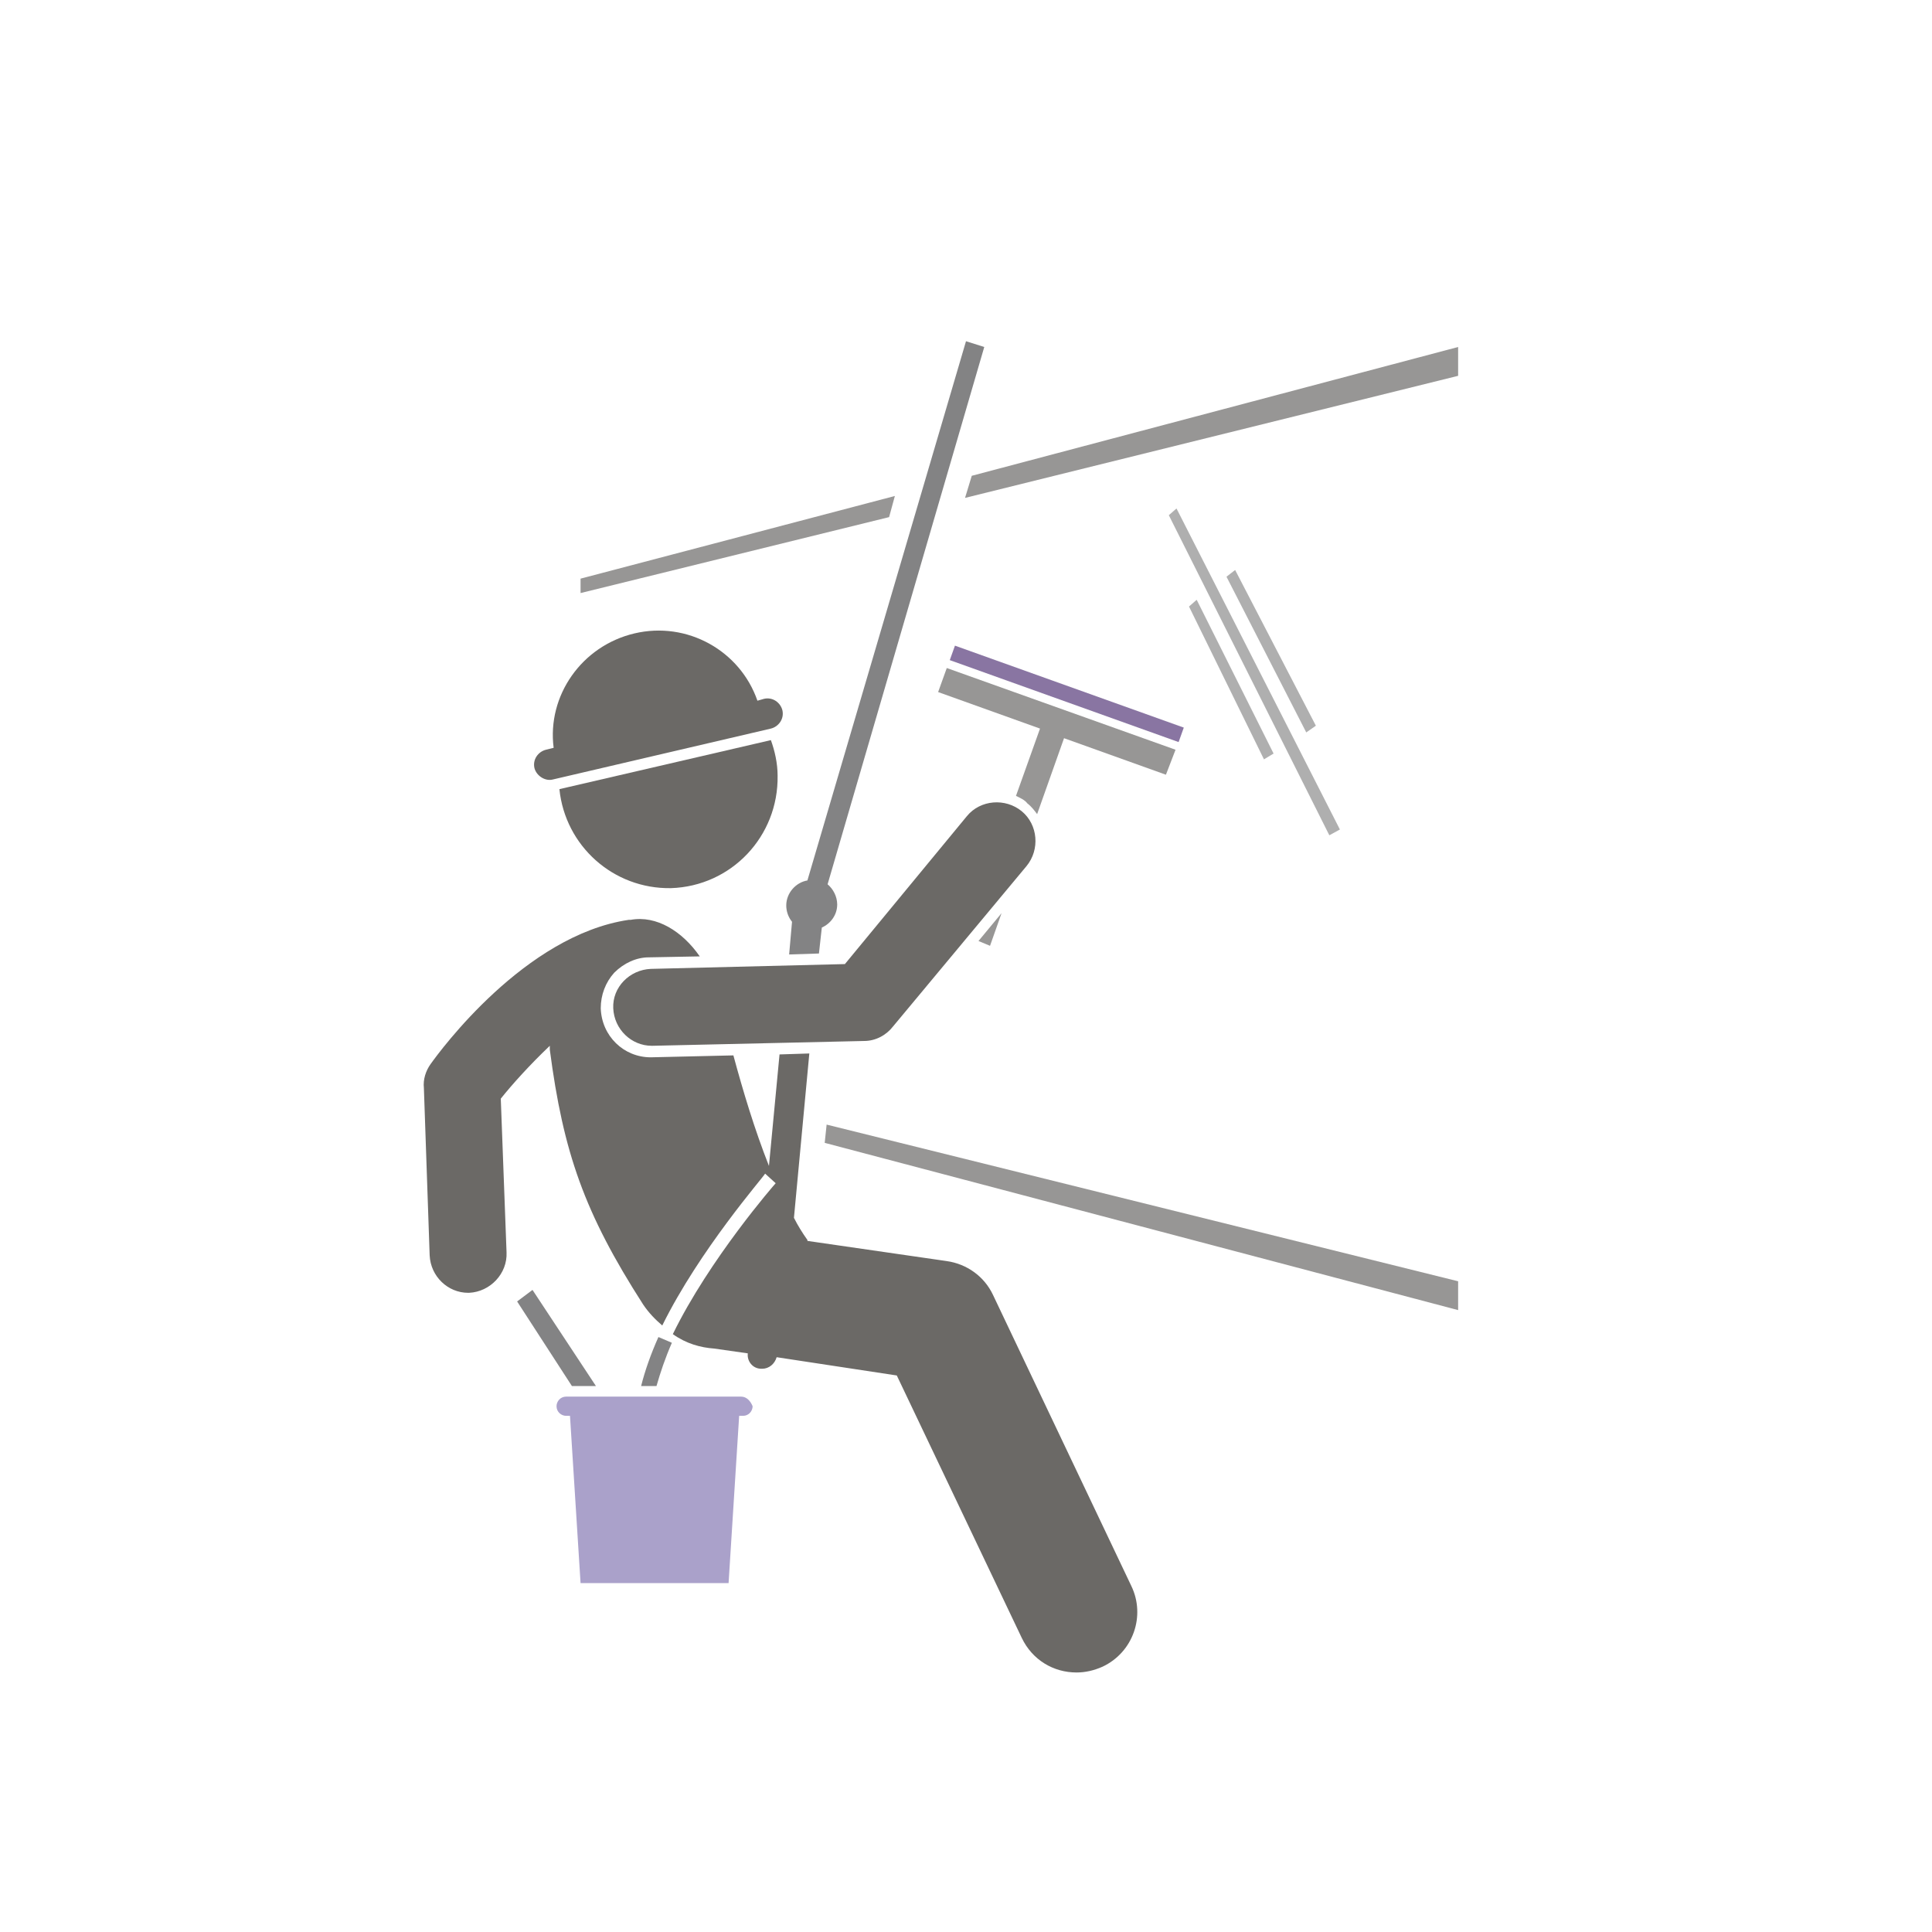 <?xml version="1.0" encoding="utf-8"?>
<!-- Generator: Adobe Illustrator 22.1.0, SVG Export Plug-In . SVG Version: 6.00 Build 0)  -->
<svg version="1.1" id="Слой_1" xmlns="http://www.w3.org/2000/svg" xmlns:xlink="http://www.w3.org/1999/xlink" x="0px" y="0px"
	 viewBox="0 0 201 201" style="enable-background:new 0 0 201 201;" xml:space="preserve">
<style type="text/css">
	.st0{clip-path:url(#SVGID_4_);}
	.st1{clip-path:url(#SVGID_5_);fill:url(#SVGID_6_);}
	.st2{fill:#AFAFAF;}
	.st3{fill:#979695;}
	.st4{fill:#8975A2;}
	.st5{fill:#838384;}
	.st6{fill:#6B6966;}
	.st7{fill:#AAA1CA;}
</style>
<g id="ЌаправлЯющие_длЯ_монтажной_области">
</g>
<g id="после_ремонта">
</g>
<g id="генеральнаЯ">
</g>
<g id="химчистка">
</g>
<g id="эко_клининг">
</g>
<g id="мытье_окон">
	<g>
		<g>
			<defs>
				<polygon id="SVGID_1_" points="1,1 2,1 1,2 				"/>
			</defs>
			<defs>
				<polygon id="SVGID_3_" points="-1,-1 -2,-1 -1,-2 				"/>
			</defs>
			<clipPath id="SVGID_4_">
				<use xlink:href="#SVGID_1_"  style="overflow:visible;"/>
			</clipPath>
			<clipPath id="SVGID_5_" class="st0">
				<use xlink:href="#SVGID_3_"  style="overflow:visible;"/>
			</clipPath>
			
				<linearGradient id="SVGID_6_" gradientUnits="userSpaceOnUse" x1="100.5" y1="1.5" x2="100.5" y2="201.5" gradientTransform="matrix(1 0 0 -1 0 202)">
				<stop  offset="0" style="stop-color:#666666"/>
				<stop  offset="1.018322e-02" style="stop-color:#646464"/>
				<stop  offset="0.207" style="stop-color:#404040"/>
				<stop  offset="0.405" style="stop-color:#242424"/>
				<stop  offset="0.603" style="stop-color:#101010"/>
				<stop  offset="0.801" style="stop-color:#040404"/>
				<stop  offset="1" style="stop-color:#000000"/>
			</linearGradient>
			<circle class="st1" cx="100.5" cy="100.5" r="100"/>
		</g>
	</g>
	<polygon class="st2" points="139.4,86.3 122.4,52.9 121.6,53.6 138.3,86.9 	"/>
	<polygon class="st2" points="131.5,79 132.5,78.4 124.5,62.4 123.7,63.1 	"/>
	<polygon class="st2" points="128.5,59.3 127.6,60 135.9,76.2 136.9,75.5 	"/>
	<polygon class="st3" points="151.7,136.3 151.7,133.3 86,117 85.8,118.9 	"/>
	<polygon class="st3" points="60.4,60.2 60.4,61.7 92.5,53.8 93.1,51.6 	"/>
	<polygon class="st3" points="100.4,51.8 151.7,39.1 151.7,36.1 101.1,49.5 	"/>
	
		<rect x="110.2" y="59.5" transform="matrix(0.337 -0.941 0.941 0.337 5.685 152.324)" class="st4" width="1.6" height="25.3"/>
	<polygon class="st3" points="101.8,97.9 103,98.4 104.2,95 	"/>
	<path class="st3" d="M122.3,78l-23.8-8.5L97.6,72l10.6,3.8l-2.5,7c0.4,0.2,0.9,0.4,1.2,0.8c0.4,0.3,0.7,0.7,1,1.1l2.8-7.9l10.6,3.8
		L122.3,78z"/>
	<path class="st5" d="M102.4,36.1l-1.9-0.6L84,91.6c-1.2,0.2-2.2,1.3-2.2,2.6c0,0.6,0.2,1.2,0.6,1.7l-0.3,3.4l3.1-0.1l0.3-2.7
		c0.9-0.4,1.6-1.3,1.6-2.4c0-0.8-0.4-1.6-1-2.1L102.4,36.1z"/>
	<path class="st6" d="M80,121.3c-1.5-3.8-2.7-7.8-3.7-11.5l-8.6,0.2c-2.8,0-5.1-2.2-5.2-5.1c0-1.4,0.5-2.7,1.4-3.7
		c1-1,2.3-1.6,3.6-1.6l5.3-0.1c-1.8-2.6-4.5-4.3-7.2-3.8c-0.1,0-0.1,0-0.2,0c-10.8,1.6-19.6,13.6-20.6,15c-0.5,0.7-0.8,1.6-0.7,2.5
		l0.6,17.4c0.1,2.2,1.9,3.9,4,3.9h0.1c2.2-0.1,4-2,3.9-4.2l-0.6-16c1.2-1.5,3-3.5,5.1-5.5c0,0.1,0,0.3,0,0.4
		c1.4,10.7,3.6,17,9.7,26.5c0.6,0.9,1.3,1.6,2,2.2c3.9-7.9,10.5-15.4,10.7-15.8l1.1,1c-0.1,0.1-6.9,7.9-10.7,15.7
		c1.4,1,2.9,1.4,4.3,1.5l3.5,0.5c-0.1,0.8,0.5,1.6,1.4,1.6h0.1c0.7,0,1.3-0.5,1.5-1.2l12.5,1.9l13,27.3c1.1,2.3,3.3,3.6,5.7,3.6
		c0.9,0,1.8-0.2,2.7-0.6c3.2-1.5,4.5-5.3,3-8.4l-14.4-30.3c-0.9-1.9-2.7-3.2-4.8-3.5L84,129.1c0,0,0,0,0-0.1c-0.5-0.7-1-1.5-1.4-2.3
		l1.6-17.1l-3.1,0.1L80,121.3z"/>
	<path class="st6" d="M69.8,92.4C76.1,92.2,81,87,80.9,80.7c0-1.3-0.3-2.6-0.7-3.7l-22,5.1C58.8,88,63.8,92.5,69.8,92.4z"/>
	<path class="st6" d="M57.5,81.1l22.7-5.3c0.8-0.2,1.4-1,1.2-1.9c-0.2-0.8-1-1.4-1.9-1.2l-0.7,0.2c-1.8-5.2-7.3-8.3-12.8-7
		s-9.1,6.5-8.4,11.9L56.8,78c-0.8,0.2-1.4,1-1.2,1.9C55.8,80.7,56.7,81.3,57.5,81.1z"/>
	<path class="st6" d="M106.8,90.1c1.4-1.7,1.2-4.3-0.5-5.7c-1.7-1.4-4.3-1.2-5.7,0.5l-12.7,15.4l-20.2,0.5c-2.2,0.1-4,1.9-3.9,4.1
		s1.9,3.9,4,3.9h0.1l22-0.5c1.2,0,2.3-0.6,3-1.5L106.8,90.1z"/>
	<path class="st5" d="M66.7,144.2h1.6c0.4-1.4,0.9-2.9,1.6-4.5l-1.4-0.6C67.7,140.9,67.1,142.6,66.7,144.2z"/>
	<polygon class="st5" points="59.5,144.2 62,144.2 55.4,134.2 53.8,135.4 	"/>
	<path class="st7" d="M77.1,145.3H58.9c-0.6,0-1,0.5-1,1c0,0.6,0.5,1,1,1h0.4l1.1,17.4h15.4l1.1-17.4h0.4c0.6,0,1-0.5,1-1
		C78.1,145.8,77.7,145.3,77.1,145.3z"/>
</g>
<g id="уборка_офисов">
</g>
<g id="ежедневнаЯ_комплекснаЯ">
</g>
<g id="спецуслуги">
</g>
<g id="после_пожара">
</g>
<g id="премиум">
</g>
</svg>
